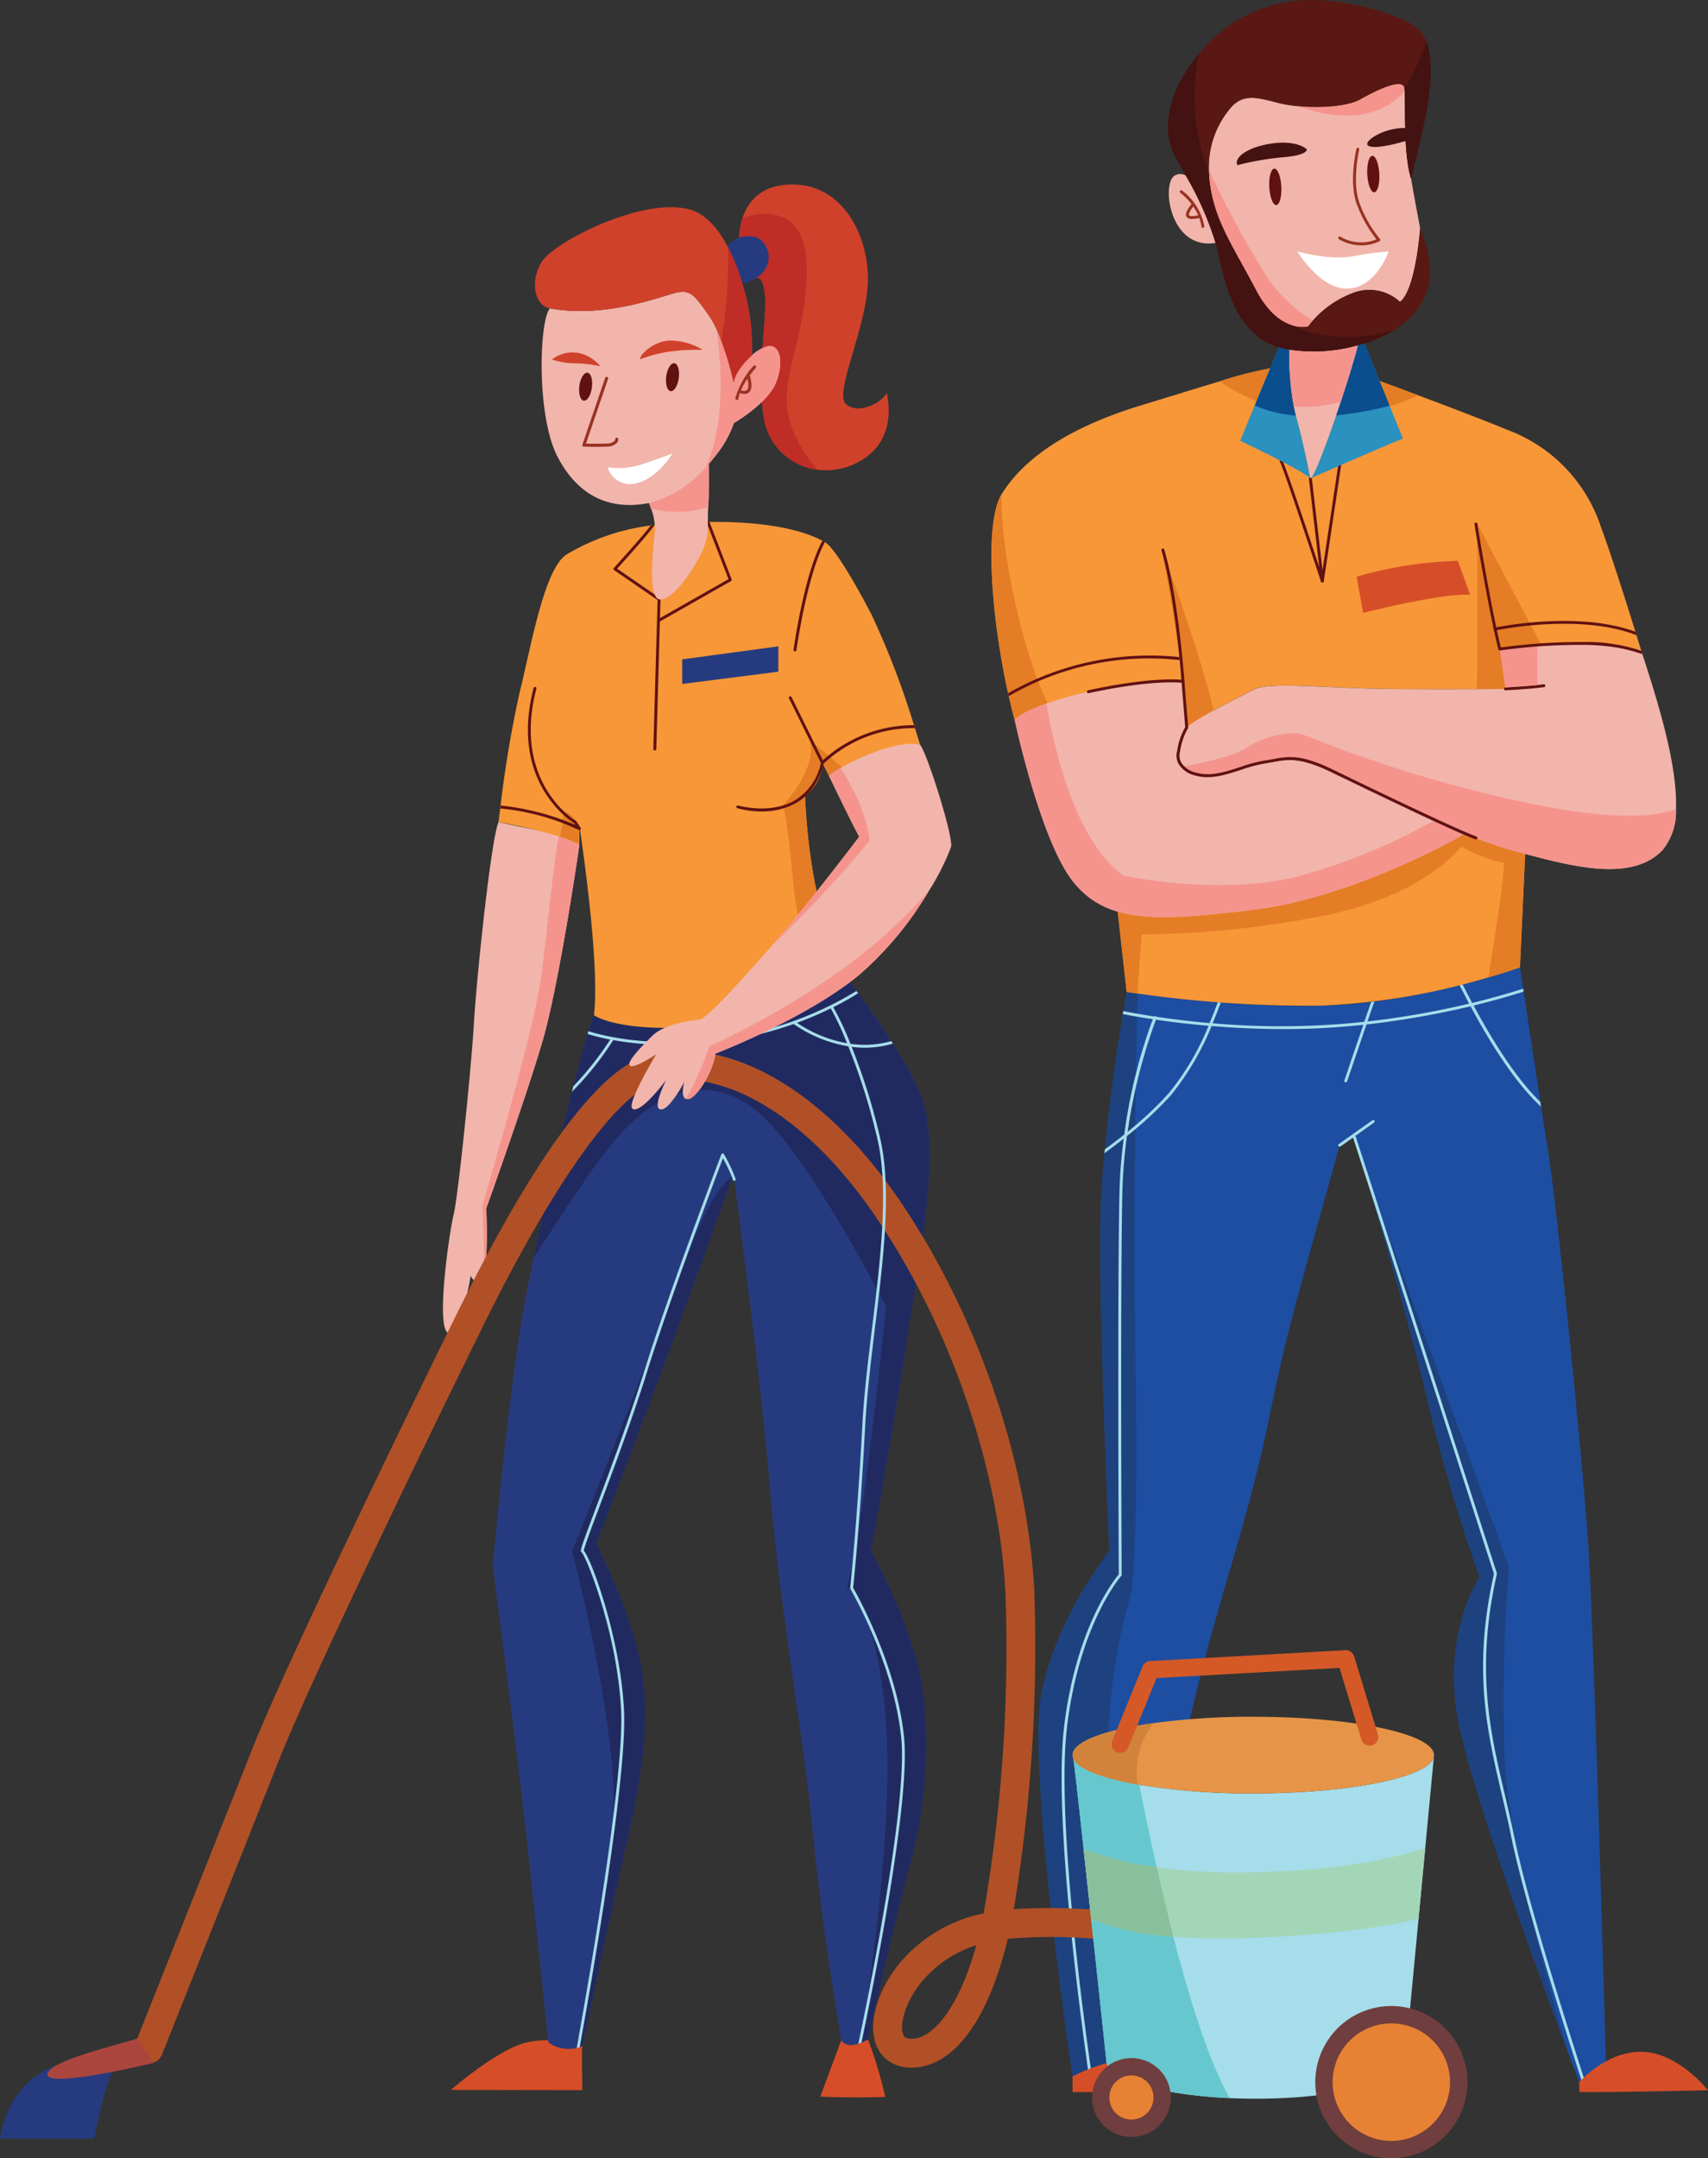 <svg id="Component_7_1" data-name="Component 7 – 1" xmlns="http://www.w3.org/2000/svg" width="197.555" height="249.5" viewBox="0 0 197.555 249.5">
  <rect x="0" y="0" width="197.555" height="249.5" fill="#333333" stroke="none"/>
  <g id="Group_870" data-name="Group 870" transform="translate(139.825 9.714)">
    <path id="Path_2717" data-name="Path 2717" d="M118.505,233.976s-.489,7.091-2.328,8.519a5.225,5.225,0,0,0-5.517-1,11.766,11.766,0,0,0-4.564,3.159c-.354.408-.543.678-.543.678s-3.343.926-6.019-4.17-4.763-7.951-5.352-12.3a12.6,12.6,0,0,1-.112-1.664,10.519,10.519,0,0,1,2.788-7.443c1.426-1.26,2.676-.924,5.271-.257a14.207,14.207,0,0,0,2.176.356l.012.008c2.587.245,5.789.044,7.258-.777,1.938-1.092,4.925-2.549,5.113-1.283a3.6,3.6,0,0,1,.031.373c.048.841.021,2.475.07,4.253a23.346,23.346,0,0,0,.674,5.835C117.783,230.185,118.171,232.185,118.505,233.976Z" transform="translate(-94.07 -217.309)" fill="#f1b5ab"/>
    <path id="Path_2718" data-name="Path 2718" d="M106.1,239.88c-.354.408-.543.678-.543.678s-3.343.926-6.019-4.17-4.763-7.951-5.352-12.3a12.6,12.6,0,0,1-.112-1.664,108.431,108.431,0,0,0,5.973,11.2A17.212,17.212,0,0,0,106.1,239.88Z" transform="translate(-94.07 -212.539)" fill="#f5948d"/>
    <path id="Path_2719" data-name="Path 2719" d="M111.774,218.173c-1.623,1.826-5.383,4.21-12.4,1.687,2.587.245,5.789.044,7.258-.777,1.938-1.092,4.925-2.549,5.113-1.283A3.6,3.6,0,0,1,111.774,218.173Z" transform="translate(-89.126 -217.309)" fill="#f5948d"/>
  </g>
  <g id="Group_871" data-name="Group 871" transform="translate(51.237 95.038)">
    <path id="Path_2720" data-name="Path 2720" d="M59.757,286.721c-1.847,6.355-6.527,19.4-6.527,19.4s.259,5.472-.257,7.447a1.462,1.462,0,0,1-.24.58c-.842,1-1.3-.251-1.3-.251s-1.217,7.362-2.636,6.608.166-11.711.669-13.719,2.008-16.557,2.342-22.161,2.006-21.322,2.842-23.16c0,0,.788.2,4.133.871a22.873,22.873,0,0,1,2.827.736,14.758,14.758,0,0,1,2.392.958C63.67,266.456,61.588,280.366,59.757,286.721Z" transform="translate(-48.223 -261.467)" fill="#f1b5ab"/>
    <path id="Path_2721" data-name="Path 2721" d="M57.546,285.946c-1.847,6.355-6.527,19.4-6.527,19.4s.259,5.472-.257,7.447c.027-2.893-.218-7.685-.158-7.87.079-.249,5.853-19.9,6.7-25.919.788-5.648,1.271-11.82,2.1-16.706a14.758,14.758,0,0,1,2.392.958C61.459,265.68,59.378,279.591,57.546,285.946Z" transform="translate(-46.012 -260.691)" fill="#f5948d"/>
  </g>
  <path id="Path_2722" data-name="Path 2722" d="M149.508,397.178l-2.522,1.517-.294.174-.274.164s-.506-1.316-1.333-3.509c-3.322-8.854-11.812-31.913-12.882-39.489-1.337-9.454,2.678-15.386,2.678-15.386a201.869,201.869,0,0,1-6.023-20.406c-1.426-6.28-4.415-16.782-6.427-23.643l-.035-.118c-.489-1.671-.918-3.1-1.246-4.222v0c-.454-1.528-.728-2.431-.728-2.431l-.128.068-.015.008-.012.008-.462.238-1.1.578c-.012.052-.033.1-.046.158-6.075,21.761-6.081,21.635-8.363,32.539-2.174,10.37-5.517,19.732-7.858,29.266-1.2,4.885-4.029,16.6-6.5,26.86-2.348,9.762-4.375,18.211-4.375,18.211L90,398l-.332.058-1.861.3s-5.271-35.3-3.6-44.167,7.862-16.556,7.862-16.556-1.341-29.013-1-39.468c.064-2.06.218-4.278.435-6.525.008-.147.025-.294.041-.441.582-6.106,1.538-12.287,2.095-15.647.019-.116.041-.234.06-.34.236-1.4.381-2.218.381-2.218s.454.068,1.271.193c1.737.247,5.117.686,9.279,1.018.112,0,.228.019.34.027,3.534.263,7.594.444,11.68.35a56.262,56.262,0,0,0,5.712-.419c.129-.021.249-.037.375-.048a84.64,84.64,0,0,0,9.86-1.892c.114-.033.228-.064.342-.085,3.994-1.028,6.63-1.982,6.63-1.982s.139.947.361,2.467c.019.11.041.22.054.332.468,3.115,1.244,8.278,1.932,12.761.027.182.06.361.089.543.265,1.749.527,3.385.74,4.719,1.086,6.688,4.013,35.787,4.684,45.487S149.508,397.178,149.508,397.178Z" transform="translate(36.252 -158.327)" fill="#1d4ea1"/>
  <path id="Path_2723" data-name="Path 2723" d="M95.939,378.177c-2.348,9.762-4.375,18.211-4.375,18.211L90,396.633l-.332.058-1.861.3s-5.271-35.3-3.6-44.167,7.862-16.556,7.862-16.556-1.341-29.013-1-39.468c.064-2.06.218-4.278.435-6.525.008-.147.025-.294.041-.441.582-6.106,1.538-12.287,2.095-15.647.019-.116.041-.234.06-.34.236-1.4.381-2.218.381-2.218s.454.068,1.271.193c-.288,8.562-.516,27.579-.236,45.215.3,18.395-.495,24.085-.495,24.085S87.748,361.7,95.939,378.177Z" transform="translate(36.252 -156.957)" fill="#1d427f"/>
  <path id="Path_2724" data-name="Path 2724" d="M102.71,280.334l.027.071-.015.008A.362.362,0,0,0,102.71,280.334Z" transform="translate(53.81 -148.84)" fill="#892e28"/>
  <path id="Path_2725" data-name="Path 2725" d="M127.1,384.861c-3.322-8.854-11.812-31.913-12.882-39.489-1.337-9.454,2.678-15.386,2.678-15.386a201.869,201.869,0,0,1-6.023-20.406c-1.426-6.28-4.415-16.782-6.427-23.643l-.035-.118c-.489-1.671-.918-3.1-1.246-4.222L120.3,328.853a189.8,189.8,0,0,0-.562,20.443C119.858,359.044,124.426,375.833,127.1,384.861Z" transform="translate(54.236 -147.664)" fill="#1d427f"/>
  <path id="Path_2726" data-name="Path 2726" d="M100.2,350.173c1.753,6.525,1.418,15.636-.589,23.085S94.6,394.079,94.6,394.079c-.077.037-.141.075-.209.1a5.745,5.745,0,0,1-.551.261l-.033.015c-.122.043-.228.083-.332.114-1.567.495-1.967-.415-1.967-.415s-2.261-13.126-3.266-23.828-3.928-26.758-4.929-39.385c-.9-11.325-3.613-32-4.168-36.139-.062-.483-.095-.736-.095-.736s-.054.139-.147.392v.008c-.771,2.122-4.415,12.183-6.8,18.665-2.676,7.269-8.95,23.662-8.95,23.662A63.617,63.617,0,0,1,67.929,349c1.76,6.608.582,14.386-1.09,21.66s-5.265,24.165-5.265,24.165c-.108.046-.211.091-.315.133a3.135,3.135,0,0,1-.356.112.687.687,0,0,1-.12.031,4.1,4.1,0,0,1-3.136-.694s-.015-.091-.035-.253c-.187-1.778-1.4-13.043-2.394-22.406-1.094-10.2-4.013-32.365-4.013-32.365s1.422-16.057,3.1-26.957c.359-2.384.935-5.408,1.617-8.7.87-4.208,1.911-8.838,2.937-13.11.514-2.166,1.032-4.243,1.513-6.114.046-.216.1-.423.153-.63.634-2.481,1.206-4.589,1.64-6.054.031-.11.066-.216.1-.317a12.256,12.256,0,0,1,.649-1.839s2.8,2.046,12.322,1.306c11.481-.891,16.022-6.32,16.022-6.32s-.054-.162-.147-.435a.45.45,0,0,1,.066-.041s.856,1.042,2.079,2.678l.2.261c1.125,1.509,2.516,3.457,3.834,5.53.066.089.128.2.187.294a43.264,43.264,0,0,1,3.144,5.746c2.761,6.342-.495,21.334-1.671,29.449s-4.015,23.492-4.015,23.492A58.687,58.687,0,0,1,100.2,350.173Z" transform="translate(5.794 -158.304)" fill="#263b7f"/>
  <path id="Path_2727" data-name="Path 2727" d="M97.93,350.173c1.753,6.525,1.418,15.636-.589,23.085s-5.014,20.822-5.014,20.822c-.077.037-.141.075-.209.1a5.745,5.745,0,0,1-.551.261l-.033.015c.931-5.994,3.727-25.285,2.885-36.757-1-13.715-4.516-15.889-4.516-15.889l-.51,1.857c.131-.5.35-1.31.676-2.525,1.839-6.857,4.349-31.776,4.349-31.776s-8.03-15.719-13.829-21.576-12.1-3.544-16.652,1.339c-3.082,3.31-7.5,10.357-10.293,14.6.87-4.208,1.911-8.838,2.937-13.11.514-2.166,1.032-4.243,1.513-6.114.046-.216.1-.423.153-.63.634-2.481,1.206-4.589,1.64-6.054.031-.11.066-.216.1-.317a12.256,12.256,0,0,1,.649-1.839s2.8,2.046,12.322,1.306c11.481-.891,16.022-6.32,16.022-6.32s-.054-.162-.147-.435a.45.45,0,0,1,.066-.041s.856,1.042,2.079,2.678l.2.261c1.125,1.509,2.516,3.457,3.834,5.53.066.089.128.2.187.294a43.264,43.264,0,0,1,3.144,5.746c2.761,6.342-.495,21.334-1.671,29.449s-4.015,23.492-4.015,23.492A58.687,58.687,0,0,1,97.93,350.173Z" transform="translate(8.069 -158.304)" fill="#212a60"/>
  <path id="Path_2728" data-name="Path 2728" d="M67.686,301.417c-2.676,7.269-8.95,23.662-8.95,23.662a63.617,63.617,0,0,1,4.771,12.206c1.76,6.608.582,14.386-1.09,21.66s-5.265,24.165-5.265,24.165c-.108.046-.211.091-.315.133a3.135,3.135,0,0,1-.356.112.687.687,0,0,1-.12.031c1.47-6.732,4.7-21.477,4.388-29.882-.421-11.035-4.8-27.591-4.8-27.591s8.877-22.109,12.735-32.626,5.8-10.536,5.8-10.536C73.713,284.874,70.069,294.935,67.686,301.417Z" transform="translate(10.216 -146.586)" fill="#212a60"/>
  <path id="Path_2729" data-name="Path 2729" d="M89.121,271.582v-.008l-.106-.214a3.868,3.868,0,0,1-.128.978.551.551,0,0,1-.035.1,5.319,5.319,0,0,1-1.306,2.268c-.025.023-.044.05-.072.072a5.625,5.625,0,0,1-.468.419v.058a69.8,69.8,0,0,0,1,9.31,78.308,78.308,0,0,0,2.777,10.525c.093.272.147.435.147.435a12.772,12.772,0,0,1-2.489,2.071,27.942,27.942,0,0,1-13.533,4.249c-1.457.114-2.763.158-3.926.158-6.388,0-8.4-1.465-8.4-1.465.676-5.478-1.212-18.714-1.611-21.427-.035-.228-.06-.383-.068-.45v0a.09.09,0,0,1-.008-.033v2.151a.313.313,0,0,1-.052-.023,15.128,15.128,0,0,0-2.174-.852,63.574,63.574,0,0,0-7.126-1.691s.068-.6.2-1.584c.014-.106.029-.224.039-.336a131.081,131.081,0,0,1,2.2-13.05c1.335-5.352,2.835-14.3,5.432-15.968a25.22,25.22,0,0,1,9.748-3.354c.147-.015.286-.031.433-.042a.049.049,0,0,1,.033-.008c2.207-.222,4.187-.328,5.967-.357.122,0,.242,0,.356,0,8.028-.095,11.779,1.476,13.058,2.174.114.064.214.12.286.17a1.245,1.245,0,0,1,.141.083c.75.5,2.589,3.177,5.252,8.276a96.5,96.5,0,0,1,4.916,12.8c.033.112.075.218.108.332v.008c.373,1.173.589,1.909.589,1.909a19.575,19.575,0,0,0-8.931,2.68c-.947.578-1.467,1.057-1.467,1.2Z" transform="translate(6.116 -183.175)" fill="#f79738"/>
  <path id="Path_2730" data-name="Path 2730" d="M57.412,264.6a15.128,15.128,0,0,0-2.174-.852l.454-2.918a2.4,2.4,0,0,1,1.693,2.125C57.4,263.379,57.412,263.968,57.412,264.6Z" transform="translate(9.554 -167.021)" fill="#e47d25"/>
  <path id="Path_2731" data-name="Path 2731" d="M74.91,282.968c.093.272.147.435.147.435a12.772,12.772,0,0,1-2.489,2.071,51.913,51.913,0,0,1-2.777-12.14c-.723-7.8-1.212-9.174-1.212-9.174s4.2-4.514,3.026-7.65l3.886,3.31c-.947.578-1.467,1.057-1.467,1.2l-.781-1.563v-.008l-.106-.214a3.868,3.868,0,0,1-.128.978.551.551,0,0,1-.035.1,5.319,5.319,0,0,1-1.306,2.268c-.025.023-.044.05-.072.072a5.632,5.632,0,0,1-.468.419v.058a69.8,69.8,0,0,0,1,9.31A78.308,78.308,0,0,0,74.91,282.968Z" transform="translate(21.992 -171.05)" fill="#e47d25"/>
  <path id="Path_2732" data-name="Path 2732" d="M156.339,267.5c-.039-.012-.236-.072-.556-.166-.068-.017-.139-.044-.211-.068-.477-.131-1.152-.305-1.971-.475-.106-.019-.226-.041-.34-.056a24.273,24.273,0,0,0-4.717-.468c-1.339,0-2.69.064-3.919.151-2.69.2-4.776.512-4.776.512l.019.162h.008l.614,4.276.027.162s-.062,0-.166,0c-.415.008-1.552.015-3.151.031-2.684,0-6.651.015-10.643-.035-7.024-.091-13.3-.844-15.054.039-.947.468-2.989,1.494-4.761,2.452a20.259,20.259,0,0,0-2.951,1.816,1.372,1.372,0,0,0-.153.158,6.47,6.47,0,0,0-.8,1.909v.008c-.39,1.548-.276,3.43,2.131,3.486.214,0,.431,0,.657-.014h.027a18.507,18.507,0,0,0,2.193-.224.644.644,0,0,0,.087-.021,36.826,36.826,0,0,0,5.64-1.476l.014-.008c.16-.056.247-.083.247-.083s.079,0,.228,0h.006a18.435,18.435,0,0,1,2.45.253c.166.031.34.056.52.095a15.265,15.265,0,0,1,2.786.815c1.542.638,5.924,2.906,10.6,5.1,2.3,1.084,4.676,2.149,6.817,2.989a38.641,38.641,0,0,0,3.938,1.345c.529.143,1.065.29,1.6.437-.309,6.85-.6,13.118-.6,13.118s-1.378.5-3.658,1.163a78.746,78.746,0,0,1-19.261,3.264,139.1,139.1,0,0,1-21.332-1.4c-.8-.118-1.239-.185-1.239-.185l-1.092-9.781.663-4.877V291.9c.139-1.038.309-2.288.514-3.81,1.165-8.7,5.888-16.894,5.888-16.894s-1.967-.508-8.148.755a67.173,67.173,0,0,0-6.74,1.743c-2.5.786-4.042,1.426-4.042,1.426-.242-.885-.468-1.8-.684-2.753-.025-.106-.044-.218-.072-.332-1.981-8.906-2.769-19.719-.754-23,0-.012.01-.019.023-.035l.008-.012c2.267-3.667,7.031-7.484,16.109-10.235,3.778-1.154,6.7-2.06,9.076-2.769a46.086,46.086,0,0,1,7.814-1.828l7.358.557s3.586,1.3,7.835,2.895c3.54,1.32,7.54,2.844,10.309,3.988a17.96,17.96,0,0,1,10.79,11.205c1.2,3.238,2.978,8.857,3.994,12.136.046.139.087.269.12.392v.008c.253.8.442,1.416.555,1.793C156.292,267.352,156.331,267.487,156.339,267.5Z" transform="translate(33.624 -191.893)" fill="#f79738"/>
  <path id="Path_2733" data-name="Path 2733" d="M117.723,237.6c-11.364,5.109-19.931.516-23.007-1.623a46.086,46.086,0,0,1,7.814-1.828l7.358.557S113.474,236.013,117.723,237.6Z" transform="translate(46.357 -191.893)" fill="#e47d25"/>
  <path id="Path_2734" data-name="Path 2734" d="M87.785,266.53c-2.5.786-4.042,1.426-4.042,1.426-.242-.885-.468-1.8-.684-2.753-.025-.106-.044-.218-.072-.332-1.981-8.906-2.769-19.719-.754-23,0-.012.01-.019.023-.035C81.963,247.826,84.606,260.277,87.785,266.53Z" transform="translate(33.624 -184.731)" fill="#e47d25"/>
  <path id="Path_2735" data-name="Path 2735" d="M135.764,265.671c-.309,6.85-.6,13.118-.6,13.118s-1.378.5-3.658,1.163c.7-4.3,1.747-10.964,1.82-13.236a17.481,17.481,0,0,1-4.964-1.894s-4.357,5.94-16.76,8.15a109.243,109.243,0,0,1-20.2,2l-.487,6.842c-.8-.118-1.239-.185-1.239-.185l-1.092-9.781.663-4.877v-.008c9.7-.875,30.238-2.728,30.727-2.717a22.247,22.247,0,0,0,3.432-3.345c2.3,1.084,4.676,2.149,6.817,2.989a38.641,38.641,0,0,0,3.938,1.345C134.693,265.377,135.229,265.524,135.764,265.671Z" transform="translate(40.644 -166.957)" fill="#e47d25"/>
  <path id="Path_2736" data-name="Path 2736" d="M110.113,262.729c.039-1.82.064-3.93.06-6.239-.035-7.793,0-12.861,0-12.861l7.366,13.953c-2.69.2-4.777.512-4.777.512l.019.162h.008l.614,4.276.027.162s-.062,0-.166,0C112.849,262.706,111.713,262.714,110.113,262.729Z" transform="translate(60.711 -183.058)" fill="#e47d25"/>
  <path id="Path_2737" data-name="Path 2737" d="M91.4,245.518c.458.441,5.176,13.959,6.1,19.065l-6.272,4.129,2.755-3.352s-.118-4.34-.8-9.207S91.4,245.518,91.4,245.518Z" transform="translate(43.107 -181.297)" fill="#e47d25"/>
  <g id="Group_872" data-name="Group 872" transform="translate(122.795 113.814)">
    <path id="Path_2738" data-name="Path 2738" d="M140.622,284.762c-3.01-2.918-5.9-7.76-7.712-11.149,2.375-.58,4.336-1.146,5.779-1.612-.014-.112-.035-.222-.054-.332-1.459.462-3.457,1.057-5.9,1.646-.433-.831-.806-1.559-1.1-2.131-.114.021-.228.052-.342.085.29.574.657,1.295,1.092,2.125a98.73,98.73,0,0,1-11.754,2.062c.435-1.254.756-2.193.8-2.3-.126.012-.245.027-.375.048-.133.383-.419,1.2-.8,2.288-.761.079-1.538.162-2.336.226a91.84,91.84,0,0,1-15.2-.052c.408-.978.725-1.812.937-2.392-.112-.008-.228-.023-.34-.027-.222.591-.541,1.426-.951,2.392-2.353-.207-4.442-.468-6.154-.728a.163.163,0,0,0-.228-.06.117.117,0,0,0-.019.027c-1.538-.234-2.757-.462-3.579-.624-.019.106-.041.224-.06.34.823.17,2.006.381,3.476.6A61.626,61.626,0,0,0,92.5,288.524c-.821.657-1.6,1.242-2.253,1.722-.015.147-.033.294-.041.441.638-.464,1.4-1.041,2.234-1.691a56.712,56.712,0,0,0-.495,6.121c-.242,10.285-.095,42.62-.079,44.258-.5.584-4.966,6.177-6.328,17.636-1.246,10.442,1.948,33.87,2.837,40.094l.332-.058c-.893-6.208-4.079-29.6-2.833-40,1.422-11.957,6.23-17.446,6.28-17.5a.164.164,0,0,0,.044-.112c0-.336-.166-33.814.083-44.314a58.1,58.1,0,0,1,.528-6.423,41.449,41.449,0,0,0,5.119-4.755,32,32,0,0,0,4.676-7.959c2.527.211,5.35.352,8.32.352,2.28,0,4.651-.081,7.047-.288.732-.06,1.463-.131,2.185-.207-.63,1.822-1.453,4.234-2.193,6.431a.164.164,0,0,0,.1.214.132.132,0,0,0,.05.008.167.167,0,0,0,.162-.118c.51-1.486,1.5-4.415,2.241-6.574a100.493,100.493,0,0,0,12.042-2.1c1.872,3.521,4.929,8.666,8.148,11.6C140.682,285.123,140.649,284.944,140.622,284.762ZM97.676,283.72a40.2,40.2,0,0,1-4.79,4.494,63.579,63.579,0,0,1,3.277-12.963c1.708.253,3.774.506,6.089.705A30.656,30.656,0,0,1,97.676,283.72Z" transform="translate(-85.257 -271.184)" fill="#a6ddeb"/>
    <path id="Path_2739" data-name="Path 2739" d="M130.266,390.183l-.294.174c-.052-.174-.12-.363-.187-.578-4.208-13.093-6.877-22.364-7.949-27.562-.327-1.612-.694-3.2-1.057-4.728-1.764-7.549-3.437-14.674-.955-25.736l-14.113-43.667-.035-.118-2.129-6.574-.006-.031a.091.091,0,0,1,.006-.056l-.462.325-1.009.721a.2.2,0,0,1-.095.031.059.059,0,0,1-.046-.015.137.137,0,0,1-.093-.058.175.175,0,0,1,.039-.238l3.89-2.754a.164.164,0,1,1,.191.267l-2.214,1.579a.155.155,0,0,1,.114.1l16.3,50.426a.152.152,0,0,1,0,.083c-2.473,11.02-.817,18.119.949,25.633.356,1.536.728,3.128,1.065,4.74,1.057,5.184,3.727,14.453,7.936,27.531C130.166,389.874,130.218,390.042,130.266,390.183Z" transform="translate(-69.823 -263.629)" fill="#a6ddeb"/>
  </g>
  <path id="Path_2740" data-name="Path 2740" d="M28.167,335.869c-1.977.622-5.6,2.906-6.461,8.427H32.6s1.152-5.833,2.079-7.71Z" transform="translate(-21.706 -97.068)" fill="#263b7f"/>
  <path id="Path_2741" data-name="Path 2741" d="M134.519,270.625c-1.177.8-13.34,7.433-24.232,8.788-11.45,1.424-17.137,1.586-20.99-3.1s-6.85-18.818-6.85-18.818.6-.808,3.633-1.882a41.48,41.48,0,0,1,4.889-1.37c7.36-1.675,10.96-1.1,10.96-1.1.072,1.273.247,3.325.415,5.225-.582.8-2.423,5.319,1.335,5.4s8.865-1.826,8.865-1.826a17.916,17.916,0,0,1,5.967,1.163l.025.012c1.762.728,7.161,3.544,12.5,5.973C132.21,269.636,133.389,270.155,134.519,270.625Z" transform="translate(34.919 -174.273)" fill="#f1b5ab"/>
  <path id="Path_2742" data-name="Path 2742" d="M149.8,269.969a7.085,7.085,0,0,1-1.559,4.707c-3.451,3.611-9.986,2.013-15.881.437-.535-.147-1.07-.294-1.6-.437a43.819,43.819,0,0,1-5.37-1.924c-6.26-2.612-13.833-6.608-15.984-7.5l0-.008-.023,0a17.917,17.917,0,0,0-5.967-1.163s-5.1,1.9-8.865,1.826a2.252,2.252,0,0,1-1.932-.844c-.943-1.374.166-3.971.6-4.558.585-.792,6.106-3.552,7.864-4.427s8.03-.129,15.054-.039,13.96,0,13.96,0l-.035-.238v-.015l-.634-4.348s1.872-.278,4.348-.475c1.337-.108,2.848-.187,4.348-.187A26.685,26.685,0,0,1,145.91,252v.008C147.661,257.4,150,264.817,149.8,269.969Z" transform="translate(44.052 -176.399)" fill="#f1b5ab"/>
  <path id="Path_2743" data-name="Path 2743" d="M59.983,334.6l-.027-.253a10.86,10.86,0,0,0-2.483.253c-3.345.754-8.778,5.49-8.778,5.49l15.218.027s-.116-4.558,0-5.1A3.967,3.967,0,0,1,59.983,334.6Z" transform="translate(3.454 -98.49)" fill="#d64e27"/>
  <path id="Path_2744" data-name="Path 2744" d="M73.235,334.382l-2.427,6.525s3.76.17,7.52.033a50.141,50.141,0,0,0-2-6.637s-.075.044-.216.108C73.789,335.634,73.235,334.382,73.235,334.382Z" transform="translate(24.069 -98.528)" fill="#d64e27"/>
  <path id="Path_2745" data-name="Path 2745" d="M92.4,222.84c-1.644.817-.694,8.691,4.684,7.816a37.229,37.229,0,0,0-3.453-7.795A1.3,1.3,0,0,0,92.4,222.84Z" transform="translate(43.521 -202.574)" fill="#f1b5ab"/>
  <path id="Path_2746" data-name="Path 2746" d="M95.808,223.421c-.419-.839,1.086-2.095,4.011-2.51s4.015.669,4.015.669.232.669-2.686.922A32.653,32.653,0,0,0,95.808,223.421Z" transform="translate(47.311 -204.326)" fill="#441211"/>
  <path id="Path_2747" data-name="Path 2747" d="M103.663,221.984c-.725-.464,2.091-2.344,4.85-2.008v1.31S104.582,222.569,103.663,221.984Z" transform="translate(54.59 -205.145)" fill="#441211"/>
  <path id="Path_2748" data-name="Path 2748" d="M85.908,337.529s4.264-2.276,8.193-2.106a6.484,6.484,0,0,1,5.433,3.872l-13.626.056Z" transform="translate(38.146 -97.493)" fill="#d64e27"/>
  <path id="Path_2749" data-name="Path 2749" d="M116.244,338.547s3.094-3.6,7.275-3.509,7.609,4.446,7.609,4.446-13.713.313-14.884.187Z" transform="translate(66.427 -97.844)" fill="#d64e27"/>
  <path id="Path_2750" data-name="Path 2750" d="M120.788,238.663c1.407,3.538,2.189,7.594-1.826,10.942a10.148,10.148,0,0,1-1.2.852,16.024,16.024,0,0,1-4.189,1.77,18.836,18.836,0,0,1-7.914.495c-.182-.035-.365-.06-.533-.1-.218-.048-.413-.106-.616-.166a7.5,7.5,0,0,1-.937-.342c-3.679-1.673-5.1-5.6-6.108-10.409-.093-.454-.207-.895-.334-1.337a36.489,36.489,0,0,0-3.449-7.793c-.543-.978-1.032-1.834-1.393-2.535-1.287-2.475-.924-7.012,2.9-11.518H95.2l.015-.023a16.313,16.313,0,0,1,12.04-6.185c3.768-.249,10.036,1.09,12.958,3.007A3.434,3.434,0,0,1,121.483,217c1.132,2.852.135,7.77-.288,9.781-.261,1.254-.626,2.792-.922,4.019s-.529,2.153-.529,2.153c-.949-2.881-.6-9.2-.775-10.461s-3.175.191-5.113,1.283-6.85,1.082-9.445.413-3.845-1-5.271.257a10.641,10.641,0,0,0-2.777,7.953v.006a11.286,11.286,0,0,0,.1,1.148c.589,4.348,2.676,7.194,5.352,12.3,1.43,2.715,3.045,3.725,4.241,4.073l.012.008a3.523,3.523,0,0,0,1.766.089,11.524,11.524,0,0,1,5.107-3.837,5.225,5.225,0,0,1,5.517,1C120.3,245.755,120.788,238.663,120.788,238.663Z" transform="translate(43.472 -212.282)" fill="#591813"/>
  <path id="Path_2751" data-name="Path 2751" d="M62.542,252.457V255.3l11.122-1.419v-2.928Z" transform="translate(16.364 -176.232)" fill="#263b7f"/>
  <path id="Path_2752" data-name="Path 2752" d="M102.915,247.674l.752,4.181s9.2-2.344,12.376-2.091l-1.42-3.928A46.235,46.235,0,0,0,102.915,247.674Z" transform="translate(54.001 -181.001)" fill="#d64e27"/>
  <g id="Group_873" data-name="Group 873" transform="translate(15.52 121.492)">
    <path id="Path_2753" data-name="Path 2753" d="M119.657,392.693a5.116,5.116,0,0,1-1.127-.116,4.046,4.046,0,0,1-3.144-3.072c-.8-3.1,1.2-7.7,4.653-10.695a17.076,17.076,0,0,1,7.951-3.948,179.459,179.459,0,0,0,2.514-37.339c-.848-14.523-6.461-30.682-15.014-43.222-9.327-13.678-19.744-17.485-25.937-15.2-4.348,1.612-11.52,11.814-19.179,27.289-4.015,8.1-19.838,40.486-23.944,50.88-4.05,10.251-13.371,33.66-13.466,33.89a1.672,1.672,0,1,1-3.107-1.237c.095-.232,9.412-23.637,13.462-33.882,4.149-10.5,20.028-43,24.056-51.137,5.853-11.816,14.245-26.433,21.019-28.939,4.035-1.49,9.047-.918,14.107,1.623,5.611,2.819,11.062,7.943,15.752,14.82,8.881,13.019,14.708,29.815,15.591,44.917a186.375,186.375,0,0,1-2.363,37.041,70.144,70.144,0,0,1,9.661.1,1.673,1.673,0,1,1-.209,3.339,61.1,61.1,0,0,0-10.154-.012c-.166.713-.336,1.378-.51,1.982C127.028,391.074,122.169,392.693,119.657,392.693Zm7.489-14.163a13.544,13.544,0,0,0-4.914,2.8c-2.933,2.549-3.979,5.9-3.608,7.337.114.45.309.574.6.638,2.268.479,5.563-2.554,7.829-10.45C127.086,378.75,127.117,378.639,127.146,378.529Z" transform="translate(-29.738 -275.158)" fill="#b15026"/>
  </g>
  <path id="Path_2754" data-name="Path 2754" d="M34.94,334.24c-1.393.547-10.477,2.562-10.394,4.181s12.266-1.358,12.266-1.358Z" transform="translate(-19.059 -98.587)" fill="#ab463e"/>
  <path id="Path_2755" data-name="Path 2755" d="M127.67,317.369l-1,10.56-.775,8.2-1.554,16.368c0,2.45-7.741,4.435-17.284,4.435-1.026,0-2.029-.019-3-.068-8.11-.363-14.277-2.178-14.277-4.367,0,0-.848-7.99-1.747-16.329-.035-.34-.071-.676-.106-1.016-.261-2.423-.52-4.85-.769-7.091-.628-5.8-1.144-10.37-1.2-10.482.483,1.237,3.351,2.328,7.638,3.063a79.7,79.7,0,0,0,13.186,1C118.063,321.633,127.266,319.74,127.67,317.369Z" transform="translate(38.182 -114.314)" fill="#a6ddeb"/>
  <path id="Path_2756" data-name="Path 2756" d="M104.05,356.761c-8.11-.363-14.277-2.178-14.277-4.367,0,0-.848-7.99-1.747-16.329-.035-.34-.071-.676-.106-1.016-.261-2.423-.52-4.85-.769-7.091-.628-5.8-1.144-10.37-1.2-10.482.483,1.237,3.351,2.328,7.638,3.063C95.894,332.106,99.782,349.291,104.05,356.761Z" transform="translate(38.182 -114.216)" fill="#66c8ce"/>
  <path id="Path_2757" data-name="Path 2757" d="M127.719,319.423c0,2.45-9.366,4.427-20.913,4.427a80.285,80.285,0,0,1-13.373-1.022c-4.179-.744-6.975-1.824-7.451-3.037a1.036,1.036,0,0,1-.073-.367c0-1.548,3.718-2.906,9.364-3.695a84.217,84.217,0,0,1,11.534-.736C118.353,314.992,127.719,316.974,127.719,319.423Z" transform="translate(38.147 -116.53)" fill="#e69548"/>
  <path id="Path_2758" data-name="Path 2758" d="M126.086,322.834l-.775,8.2c-2.945.74-8.871,1.82-19.537,2.234a72.635,72.635,0,0,1-8.815-.147,31.493,31.493,0,0,1-9.514-2.048c-.035-.34-.071-.676-.106-1.016-.261-2.423-.52-4.85-.769-7.091a35.789,35.789,0,0,0,8.469,2.114,70.2,70.2,0,0,0,11.193.582C116.56,325.45,122.829,323.943,126.086,322.834Z" transform="translate(38.763 -109.22)" fill="#a3d6b7"/>
  <path id="Path_2759" data-name="Path 2759" d="M100.439,341.095a8.8,8.8,0,1,1,8.8,8.8A8.8,8.8,0,0,1,100.439,341.095Z" transform="translate(51.692 -100.392)" fill="#703e3e"/>
  <path id="Path_2760" data-name="Path 2760" d="M108.268,346.922a6.791,6.791,0,1,1,6.788-6.794A6.8,6.8,0,0,1,108.268,346.922Z" transform="translate(52.661 -99.425)" fill="#e78234"/>
  <path id="Path_2761" data-name="Path 2761" d="M87.076,339.972a4.556,4.556,0,1,1,4.558,4.558A4.558,4.558,0,0,1,87.076,339.972Z" transform="translate(39.235 -97.494)" fill="#703e3e"/>
  <path id="Path_2762" data-name="Path 2762" d="M90.666,341.554A2.552,2.552,0,1,1,93.214,339,2.556,2.556,0,0,1,90.666,341.554Z" transform="translate(40.203 -96.525)" fill="#e78234"/>
  <g id="Group_874" data-name="Group 874" transform="translate(91.782 62.507)">
    <path id="Path_2763" data-name="Path 2763" d="M72.833,244.8c-2.073,3.837-3.277,12.382-3.291,12.48a.17.17,0,0,1-.166.147h-.021a.173.173,0,0,1-.147-.189c.062-.408,1.233-8.728,3.339-12.608C72.661,244.695,72.761,244.751,72.833,244.8Z" transform="translate(-69.206 -244.631)" fill="#601112"/>
  </g>
  <g id="Group_875" data-name="Group 875" transform="translate(70.963 60.702)">
    <path id="Path_2764" data-name="Path 2764" d="M63.866,252.288l-.06,2.166-.012.388-.415,14.749a.167.167,0,0,1-.168.158H63.2a.157.157,0,0,1-.162-.166l.491-17.22L58.5,248.906a.15.15,0,0,1-.068-.122.155.155,0,0,1,.041-.131c1.4-1.54,3.492-3.9,4.27-4.914.147-.015.286-.031.433-.042-.669.966-2.856,3.424-4.328,5.039l4.945,3.4A.186.186,0,0,1,63.866,252.288Z" transform="translate(-58.432 -243.697)" fill="#601112"/>
  </g>
  <g id="Group_876" data-name="Group 876" transform="translate(76.064 60.157)">
    <path id="Path_2765" data-name="Path 2765" d="M61.239,255.13a.163.163,0,0,1-.145-.083.166.166,0,0,1,.062-.226l8.113-4.614-2.537-6.564a.17.17,0,0,1,.095-.218.168.168,0,0,1,.216.1l2.589,6.7a.175.175,0,0,1-.077.207l-8.233,4.684A.161.161,0,0,1,61.239,255.13Z" transform="translate(-61.072 -243.415)" fill="#601112"/>
  </g>
  <path id="Path_2766" data-name="Path 2766" d="M94.361,357.98c-.8-8.37-5.493-16.7-5.9-17.413.075-.7.839-8.094,1.385-18.6.2-3.71.688-7.733,1.161-11.626.951-7.783,1.934-15.821.591-21.7a72.2,72.2,0,0,0-3.312-10.612,11.6,11.6,0,0,0,1.509.1,11.336,11.336,0,0,0,3.262-.468c-.06-.1-.122-.2-.187-.294a11.324,11.324,0,0,1-4.722.313,32.162,32.162,0,0,0-1.986-4.228c1.128-.566,2.093-1.125,2.875-1.615l-.2-.261A39.7,39.7,0,0,1,73.682,277c-7.955,1.148-13.408-.027-15.842-.777-.033.1-.068.207-.1.317a25.652,25.652,0,0,0,2.628.649,37.029,37.029,0,0,1-4.268,5.4c-.054.207-.106.414-.153.63a35.466,35.466,0,0,0,4.769-5.967,36.1,36.1,0,0,0,6.488.555,45.675,45.675,0,0,0,6.531-.483,41.149,41.149,0,0,0,7.845-1.932A15.5,15.5,0,0,0,87.9,277.97a73.364,73.364,0,0,1,3.379,10.747c1.329,5.82.346,13.835-.6,21.583-.481,3.9-.97,7.93-1.163,11.655-.582,10.981-1.391,18.559-1.4,18.631a.179.179,0,0,0,.021.106c.052.083,5.072,8.68,5.9,17.323.736,7.721-3.93,30.311-4.977,35.267.112-.031.234-.079.365-.129C90.553,387.806,95.089,365.645,94.361,357.98Zm-12.39-82.727a40.11,40.11,0,0,0,3.9-1.669,32.7,32.7,0,0,1,1.882,4.027A14.96,14.96,0,0,1,81.971,275.253Z" transform="translate(10.216 -157.012)" fill="#a6ddeb"/>
  <g id="Group_877" data-name="Group 877" transform="translate(66.697 133.338)">
    <path id="Path_2767" data-name="Path 2767" d="M74.615,284.263a.172.172,0,0,1-.147.189.175.175,0,0,1-.189-.141,1.156,1.156,0,0,0-.052-.2v-.008a18.558,18.558,0,0,0-1.084-2.253c-.891,2.352-6.16,16.322-8.817,24.818-1.668,5.343-3.953,11.435-5.466,15.458-.956,2.547-1.78,4.747-1.811,5.088.933,1.086,4.247,10.193,4.655,18.449.381,7.772-3.741,31.32-5.124,38.941a3.135,3.135,0,0,1-.356.112c1.345-7.42,5.524-31.241,5.144-39.037-.441-8.933-4-17.672-4.539-18.25a.165.165,0,0,1-.081-.068c-.124-.166-.008-.545,1.8-5.348,1.511-4.023,3.793-10.106,5.462-15.446C66.9,297.31,72.9,281.554,72.961,281.4a.165.165,0,0,1,.139-.106.158.158,0,0,1,.162.083A17.256,17.256,0,0,1,74.615,284.263Z" transform="translate(-56.224 -281.288)" fill="#a6ddeb"/>
  </g>
  <g id="Group_878" data-name="Group 878" transform="translate(148.005 53.133)">
    <path id="Path_2768" data-name="Path 2768" d="M103.245,253.988a.162.162,0,0,1-.158-.114c-1.754-5.314-4.45-13.34-4.734-13.812a.158.158,0,0,1-.029-.193.168.168,0,0,1,.226-.072c.079.041.284.151,4.634,13.307l1.9-12.67a.16.16,0,0,1,.189-.139.169.169,0,0,1,.139.193l-2,13.356a.166.166,0,0,1-.151.143Z" transform="translate(-98.303 -239.78)" fill="#601112"/>
  </g>
  <g id="Group_879" data-name="Group 879" transform="translate(151.394 55.133)">
    <path id="Path_2769" data-name="Path 2769" d="M101.61,253.023a.167.167,0,0,1-.166-.147L100.058,241a.171.171,0,0,1,.149-.187.173.173,0,0,1,.187.147l1.382,11.872a.171.171,0,0,1-.147.189Z" transform="translate(-100.058 -240.815)" fill="#601112"/>
  </g>
  <g id="Group_880" data-name="Group 880" transform="translate(173.975 79.104)">
    <path id="Path_2770" data-name="Path 2770" d="M111.91,253.919a.168.168,0,0,1-.008-.336c.025,0,2.852-.143,4.417-.361a.159.159,0,0,1,.185.139.162.162,0,0,1-.143.189c-1.573.222-4.415.365-4.446.369Z" transform="translate(-111.744 -253.22)" fill="#601112"/>
  </g>
  <path id="Path_2771" data-name="Path 2771" d="M92.59,223.692a.169.169,0,0,0-.232.041.162.162,0,0,0,.039.23,7.333,7.333,0,0,1,1.306,1.329c-.019.012-.043.012-.06.027-.2.242-.839,1.053-.495,1.463a.8.8,0,0,0,.634.2,3.463,3.463,0,0,0,.8-.11,4.918,4.918,0,0,1,.253.993.16.16,0,0,0,.162.143h.023a.171.171,0,0,0,.143-.191A6.753,6.753,0,0,0,92.59,223.692Zm.813,2.875c-.1-.128.168-.642.487-1.018a6.394,6.394,0,0,1,.57,1.011C94.041,226.662,93.521,226.706,93.4,226.567Z" transform="translate(44.13 -201.671)" fill="#983222"/>
  <g id="Group_881" data-name="Group 881" transform="translate(154.785 17.086)">
    <path id="Path_2772" data-name="Path 2772" d="M104.48,232.4a5.191,5.191,0,0,1-2.583-.705.169.169,0,0,1-.062-.23.166.166,0,0,1,.226-.066,4.7,4.7,0,0,0,4.179.313,14.8,14.8,0,0,1-2.321-4.181c-.873-2.524-.041-6.127,0-6.28a.164.164,0,0,1,.2-.124.17.17,0,0,1,.126.2c-.01.035-.848,3.662-.006,6.1a14.271,14.271,0,0,0,2.4,4.237.179.179,0,0,1,.041.135.161.161,0,0,1-.083.118A4.626,4.626,0,0,1,104.48,232.4Z" transform="translate(-101.812 -221.124)" fill="#983222"/>
  </g>
  <path id="Path_2773" data-name="Path 2773" d="M99.367,227.328c.166,0,3.623,1.061,6.407.555a33.78,33.78,0,0,1,4.15-.555s-1.418,4.121-4.651,4.292S99.367,227.328,99.367,227.328Z" transform="translate(50.693 -198.255)" fill="#fff"/>
  <path id="Path_2774" data-name="Path 2774" d="M99.082,224.439c.062,1.169-.2,2.127-.582,2.147s-.748-.906-.812-2.069.2-2.127.585-2.147S99.02,223.275,99.082,224.439Z" transform="translate(49.121 -202.878)" fill="#601112"/>
  <path id="Path_2775" data-name="Path 2775" d="M104.948,223.676c.062,1.161-.2,2.124-.584,2.147s-.748-.906-.808-2.071.2-2.125.582-2.149S104.886,222.513,104.948,223.676Z" transform="translate(54.59 -203.592)" fill="#601112"/>
  <g id="Group_882" data-name="Group 882" transform="translate(125.725 78.548)">
    <path id="Path_2776" data-name="Path 2776" d="M86.939,254.524a.168.168,0,0,1-.162-.137.163.163,0,0,1,.128-.2c7.717-1.66,10.875-1.208,11-1.188a.166.166,0,0,1,.141.187.168.168,0,0,1-.193.141c-.029,0-3.238-.462-10.882,1.188A.1.1,0,0,1,86.939,254.524Z" transform="translate(-86.773 -252.933)" fill="#601112"/>
  </g>
  <g id="Group_883" data-name="Group 883" transform="translate(116.611 75.764)">
    <path id="Path_2777" data-name="Path 2777" d="M101.912,251.877a.3.3,0,0,1-.029.062.153.153,0,0,1-.166.079A32.411,32.411,0,0,0,82.128,256.2c-.025-.106-.044-.218-.072-.332a32.865,32.865,0,0,1,19.715-4.185.189.189,0,0,1,.141.2Z" transform="translate(-82.056 -251.492)" fill="#601112"/>
  </g>
  <g id="Group_884" data-name="Group 884" transform="translate(172.764 71.782)">
    <path id="Path_2778" data-name="Path 2778" d="M127.645,251.081c-6.154-2.408-14.863-.837-16.154-.582-.1.023-.162.035-.168.035a.175.175,0,0,1-.2-.11l0-.019a.094.094,0,0,1-.008-.044.19.19,0,0,1,.133-.155c.006,0,.066-.012.168-.033,1.291-.253,9.872-1.8,16.107.516C127.572,250.828,127.613,250.958,127.645,251.081Z" transform="translate(-111.117 -249.431)" fill="#601112"/>
  </g>
  <g id="Group_885" data-name="Group 885" transform="translate(57.861 79.401)">
    <path id="Path_2779" data-name="Path 2779" d="M60.937,269.875a.1.1,0,0,1-.054.039.165.165,0,0,1-.155,0,27.669,27.669,0,0,0-9.078-2.483c.014-.106.029-.224.039-.336a29.567,29.567,0,0,1,8.637,2.241l-.126-.2c-.562-.346-7.48-4.91-4.691-15.634a.17.17,0,0,1,.2-.118.161.161,0,0,1,.12.207c-2.829,10.869,4.5,15.24,4.57,15.278a.145.145,0,0,1,.06.052l.348.539.008,0v0l.131.211A.163.163,0,0,1,60.937,269.875Z" transform="translate(-51.651 -253.374)" fill="#601112"/>
  </g>
  <path id="Path_2780" data-name="Path 2780" d="M86.434,257.621a15.23,15.23,0,0,0-10.548,4.094,1.2,1.2,0,0,1-.041.131v.008c-.068.265-.149.518-.234.755a.551.551,0,0,1-.035.1,7.345,7.345,0,0,1-1.306,2.268c-.025.023-.044.05-.072.072a4.73,4.73,0,0,1-.468.477,6.745,6.745,0,0,1-1.045.754,8.023,8.023,0,0,1-3.986.974,10.314,10.314,0,0,1-2.8-.373.162.162,0,0,1-.108-.209.165.165,0,0,1,.211-.1c.031.006,3.675,1.049,6.514-.582a6.632,6.632,0,0,0,3.045-4.34l-3.7-7.478a.168.168,0,0,1,.3-.147l3.619,7.321a15.585,15.585,0,0,1,10.542-4.06C86.359,257.4,86.4,257.507,86.434,257.621Z" transform="translate(19.391 -173.448)" fill="#601112"/>
  <path id="Path_2781" data-name="Path 2781" d="M104.061,248.2a2.389,2.389,0,0,0-.385-.305c-1.7-1.169-7.731-4.042-7.731-4.042s.775-1.886,1.677-4.079c1.266-3.049,2.784-6.7,2.838-6.7h.019c.2.06.4.118.616.166.168.042.352.068.533.1a30.543,30.543,0,0,0,.771,7.611c.008.035.017.066.025.1C103.385,244.522,104.061,248.2,104.061,248.2Z" transform="translate(47.504 -192.9)" fill="#2b91be"/>
  <path id="Path_2782" data-name="Path 2782" d="M110.833,243.819c-2.709,1.074-10.121,4.344-10.67,4.589.406-.261,1.693-3.613,2.943-7.273,1.009-2.949,2-6.1,2.487-7.99l.029-.075.769-.23,2.9,7.178Z" transform="translate(51.435 -193.116)" fill="#2b91be"/>
  <path id="Path_2783" data-name="Path 2783" d="M117.766,247.448a16.024,16.024,0,0,1-4.189,1.77,18.836,18.836,0,0,1-7.914.495c-.182-.035-.365-.06-.533-.1-.218-.048-.413-.106-.616-.166a7.5,7.5,0,0,1-.937-.342c-3.679-1.673-5.1-5.6-6.108-10.409-.093-.454-.207-.895-.334-1.337a36.489,36.489,0,0,0-3.449-7.793c-.543-.978-1.032-1.834-1.393-2.535-1.287-2.475-.924-7.012,2.9-11.518a24.8,24.8,0,0,0,1.171,13.874v.006a11.286,11.286,0,0,0,.1,1.148c.589,4.348,2.676,7.194,5.352,12.3,1.43,2.715,3.045,3.725,4.241,4.073l.012.008C108.236,248.063,112.694,248.9,117.766,247.448Z" transform="translate(43.472 -209.272)" fill="#441211"/>
  <path id="Path_2784" data-name="Path 2784" d="M108,224.5c-.261,1.254-.626,2.792-.922,4.019s-.529,2.153-.529,2.153c-.949-2.881-.6-9.2-.775-10.461a20.668,20.668,0,0,0,2.514-5.491C109.421,217.573,108.424,222.491,108,224.5Z" transform="translate(56.667 -210.007)" fill="#441211"/>
  <path id="Path_2785" data-name="Path 2785" d="M101.592,240.952a15.239,15.239,0,0,1-4.778-1.177c1.266-3.049,2.784-6.7,2.838-6.7h.019c.2.06.4.118.616.166.168.042.352.068.533.1A30.543,30.543,0,0,0,101.592,240.952Z" transform="translate(48.313 -192.9)" fill="#0a4e8d"/>
  <path id="Path_2786" data-name="Path 2786" d="M107.873,240.018a38.728,38.728,0,0,1-6.187,1.117c1.009-2.949,2-6.1,2.487-7.99l.029-.075.769-.23Z" transform="translate(52.855 -193.116)" fill="#0a4e8d"/>
  <path id="Path_2787" data-name="Path 2787" d="M93.433,322.472c-4.179-.744-6.975-1.824-7.451-3.037a1.036,1.036,0,0,1-.073-.367c0-1.548,3.718-2.906,9.364-3.695A9.323,9.323,0,0,0,93.433,322.472Z" transform="translate(38.147 -116.175)" fill="#d2833b"/>
  <g id="Group_886" data-name="Group 886" transform="translate(128.568 190.767)">
    <path id="Path_2788" data-name="Path 2788" d="M89.247,322.882a1,1,0,0,1-.927-1.38l3.513-8.614a.989.989,0,0,1,.871-.622l22.578-1.256a1.027,1.027,0,0,1,1.016.705l2.757,9.035a1,1,0,0,1-1.919.587l-2.529-8.28-21.158,1.179-3.273,8.023A1,1,0,0,1,89.247,322.882Z" transform="translate(-88.244 -311.01)" fill="#d45927"/>
  </g>
  <g id="Group_887" data-name="Group 887" transform="translate(72.788 85.98)">
    <path id="Path_2789" data-name="Path 2789" d="M96.6,268.684a26.978,26.978,0,0,1-2.63,5.188,39.14,39.14,0,0,1-7.994,9.617C79.8,288.582,69.341,292.6,69.341,292.6c-.332,2.342-2.34,5.354-3.258,5.271a.9.9,0,0,1-.147-.031c-.709-.271-.187-1.973-.187-1.973s-1.76,3.343-2.763,3.184c-.956-.155.516-3.136.655-3.422-1.177,1.6-3.244,3.913-3.913,3.323s2.757-6.272,2.757-6.272-2.508,1.673-3.01,1.337,1-1.917,2.506-3.424,4.771-1.838,5.522-1.928,4.011-3.592,8.282-8.442c.066-.072.126-.147.193-.218l.008-.008c4.239-4.865,9.994-12.484,9.994-12.484-.415-.589-3.505-7.024-3.505-7.024a8.552,8.552,0,0,1,1.343-.916,25.647,25.647,0,0,1,3.754-1.754c3.845-1.507,5.432-.926,5.432-.926C93.845,257.888,96.856,267.509,96.6,268.684Z" transform="translate(-59.376 -256.779)" fill="#f1b5ab"/>
    <path id="Path_2790" data-name="Path 2790" d="M79.142,266.665a139.163,139.163,0,0,1-11.17,11.982c4.239-4.865,9.994-12.484,9.994-12.484-.415-.589-3.505-7.024-3.505-7.024a8.552,8.552,0,0,1,1.343-.916C78.354,262.223,79.055,265.295,79.142,266.665Z" transform="translate(-51.362 -255.433)" fill="#f5948d"/>
    <path id="Path_2791" data-name="Path 2791" d="M90.808,265.625a39.14,39.14,0,0,1-7.994,9.617c-6.181,5.093-16.639,9.107-16.639,9.107-.332,2.342-2.34,5.354-3.258,5.271a.9.9,0,0,1-.147-.031,34.922,34.922,0,0,0,2.7-6.075,94.061,94.061,0,0,0,14-7.943A62.054,62.054,0,0,0,90.808,265.625Z" transform="translate(-56.211 -248.532)" fill="#f5948d"/>
  </g>
  <path id="Path_2792" data-name="Path 2792" d="M134.519,269.389c-1.177.8-13.34,7.433-24.232,8.788-11.45,1.424-17.137,1.586-20.99-3.1s-6.85-18.818-6.85-18.818.6-.808,3.633-1.882c.756,3.551,2.663,15.122,8.9,19.865,0,0,11.213,2.51,20.617,0a69.218,69.218,0,0,0,15.433-6.382C132.21,268.4,133.389,268.919,134.519,269.389Z" transform="translate(34.919 -173.036)" fill="#f5948d"/>
  <path id="Path_2793" data-name="Path 2793" d="M92.05,261.111h.008v.008Z" transform="translate(43.872 -166.76)" fill="#f5948d"/>
  <path id="Path_2794" data-name="Path 2794" d="M149.618,264.983a7.085,7.085,0,0,1-1.559,4.707c-3.451,3.611-9.986,2.013-15.881.437-.535-.147-1.07-.294-1.6-.437a43.819,43.819,0,0,1-5.37-1.924c-6.26-2.612-13.833-6.608-15.984-7.5l0-.008-.023,0a17.917,17.917,0,0,0-5.967-1.163s-5.1,1.9-8.865,1.826a2.252,2.252,0,0,1-1.932-.844c1.905-.352,5.687-1.132,7.458-2.17a10.7,10.7,0,0,1,5.936-1.751c1.169.158,8.529,3.845,23.326,7.354C140,266.077,146.086,266.168,149.618,264.983Z" transform="translate(44.231 -171.413)" fill="#f5948d"/>
  <path id="Path_2795" data-name="Path 2795" d="M115.859,255.5l-3.714.278-.027-.068v-.015l-.634-4.348s1.872-.278,4.348-.475C115.764,253.277,115.859,255.5,115.859,255.5Z" transform="translate(61.989 -176.309)" fill="#f5948d"/>
  <g id="Group_888" data-name="Group 888" transform="translate(134.338 63.411)">
    <path id="Path_2796" data-name="Path 2796" d="M127.6,278.73a.155.155,0,0,1-.058-.012c-2.3-.848-10.258-4.657-16.53-7.7-3.72-1.809-5.072-1.563-6.948-1.219-.309.052-.634.116-.984.17a16.642,16.642,0,0,0-2.612.705c-1.77.578-3.6,1.177-5.36.657a2.985,2.985,0,0,1-1.915-1.37,2.021,2.021,0,0,1-.137-1.492,7.648,7.648,0,0,1,.926-2.721c-.046-.535-.367-4.415-.388-4.78-.008-.1-.672-9.839-2.359-15.655a.168.168,0,0,1,.321-.1c1.7,5.86,2.365,15.636,2.371,15.73.025.381.392,4.784.4,4.827a.176.176,0,0,1-.027.1,7.536,7.536,0,0,0-.914,2.665,1.78,1.78,0,0,0,.11,1.273,2.661,2.661,0,0,0,1.712,1.192c1.66.495,3.443-.087,5.163-.649a16.979,16.979,0,0,1,2.665-.721c.348-.052.669-.11.978-.166,1.934-.359,3.333-.611,7.151,1.244,6.262,3.043,14.21,6.842,16.5,7.688a.164.164,0,0,1,.1.211A.171.171,0,0,1,127.6,278.73Z" transform="translate(-91.23 -245.099)" fill="#601112"/>
  </g>
  <g id="Group_889" data-name="Group 889" transform="translate(170.548 60.401)">
    <path id="Path_2797" data-name="Path 2797" d="M129.385,258.746c-.039-.012-.236-.072-.556-.166-.068-.017-.139-.044-.211-.068a15.555,15.555,0,0,0-1.971-.475c-.106-.019-.226-.041-.34-.056a24.817,24.817,0,0,0-3.853-.292h-.073a66.3,66.3,0,0,0-9.458.649h-.008a.159.159,0,0,1-.182-.12c-.158-.622-.34-1.412-.535-2.3a.2.2,0,0,0-.012-.064c-.991-4.645-2.216-11.949-2.216-12.14a.166.166,0,0,1,.16-.17.179.179,0,0,1,.176.17c.012.238,1.19,7.31,2.182,11.953.027.112.044.218.073.327.16.759.319,1.432.458,2a67.416,67.416,0,0,1,9.362-.632h.073a19.879,19.879,0,0,1,6.815,1.016C129.339,258.6,129.377,258.734,129.385,258.746Z" transform="translate(-109.97 -243.541)" fill="#601112"/>
  </g>
  <g id="Group_890" data-name="Group 890" transform="translate(74.181 50.705)">
    <path id="Path_2798" data-name="Path 2798" d="M67.834,246.426v.05c-.17,1.932.334,3.184-1,5.69s-3.426,5.19-4.684,4.937-.748-5.609-.489-7.779a6.69,6.69,0,0,0-.448-2.736,18.435,18.435,0,0,0-1.113-2.562,2.722,2.722,0,0,1,.3-.048c2.823-.566,5.638-3,7.458-5.455C67.894,240.449,67.959,244.886,67.834,246.426Z" transform="translate(-60.097 -238.523)" fill="#f1b5ab"/>
    <path id="Path_2799" data-name="Path 2799" d="M67.834,246.426a11.672,11.672,0,0,1-6.624.162,18.435,18.435,0,0,0-1.113-2.562,2.722,2.722,0,0,1,.3-.048c2.823-.566,5.638-3,7.458-5.455C67.894,240.449,67.959,244.886,67.834,246.426Z" transform="translate(-60.097 -238.523)" fill="#f5948d"/>
  </g>
  <g id="Group_891" data-name="Group 891" transform="translate(149.128 39.946)">
    <path id="Path_2800" data-name="Path 2800" d="M106.805,232.955c-.006.031-.014.056-.021.083-.4,1.563-1.15,3.994-1.965,6.45-1.434,4.309-3.076,8.732-3.5,8.823,0,0-.676-3.679-1.635-7.151-.1-.377-.2-.773-.28-1.173a32.953,32.953,0,0,1-.516-6.537A18.836,18.836,0,0,0,106.805,232.955Z" transform="translate(-98.885 -232.955)" fill="#f1b5ab"/>
    <path id="Path_2801" data-name="Path 2801" d="M106.805,232.955c-.006.031-.014.056-.021.083-.4,1.563-1.15,3.994-1.965,6.45a15.813,15.813,0,0,1-5.412.5,32.953,32.953,0,0,1-.516-6.537A18.836,18.836,0,0,0,106.805,232.955Z" transform="translate(-98.885 -232.955)" fill="#f5948d"/>
  </g>
  <path id="Path_2802" data-name="Path 2802" d="M79.758,255.4a7.826,7.826,0,0,1-4.713.9,7.167,7.167,0,0,1-6.185-5.729c-.879-4.574.35-12.393.089-14.459s-.543-1.977-1.455-2.067c0,0-1.7-2.784-1.54-4.479a8.633,8.633,0,0,1,.4-2.379c.584-1.762,2.052-3.866,5.758-3.866,6.241,0,9.145,6.68,8.7,11.955s-3.774,12.042-2.551,13.363,4.135.079,4.753-1.235C83.014,247.4,84.589,252.849,79.758,255.4Z" transform="translate(19.534 -201.996)" fill="#d0412b"/>
  <path id="Path_2803" data-name="Path 2803" d="M75.045,254.648a7.167,7.167,0,0,1-6.185-5.729c-.879-4.574.35-12.393.089-14.459s-.543-1.977-1.455-2.067c0,0-1.7-2.784-1.54-4.479a8.633,8.633,0,0,1,.4-2.379c3.461-1.1,7.574-.642,7.426,6.33-.176,8.208-3.522,12.679-1.849,17.568A15.569,15.569,0,0,0,75.045,254.648Z" transform="translate(19.534 -200.349)" fill="#c02c26"/>
  <g id="Group_892" data-name="Group 892" transform="translate(62.652 33.743)">
    <path id="Path_2804" data-name="Path 2804" d="M81.185,240.351c-.962,2.288-4.831,4.572-4.831,4.572a12.254,12.254,0,0,1-1.913,3.5,19.986,19.986,0,0,1-1.3,1.567,13.254,13.254,0,0,1-6.541,4.166c-.1.015-.2.027-.313.044-4.261.748-7.92-.781-10.328-5.41-2.462-4.748-2.108-15.734-.879-17.139,6.154,1.14,12.362-1.2,14.3-1.731s2.311.06,4.067,2.518a10.1,10.1,0,0,1,.895,1.577v.008a34.223,34.223,0,0,1,2.011,6.239c0-.8.97-2.2,2.079-3.163a4.491,4.491,0,0,1,1.789-1.057C81.805,235.687,82.155,238.066,81.185,240.351Z" transform="translate(-54.131 -229.745)" fill="#f1b5ab"/>
    <path id="Path_2805" data-name="Path 2805" d="M72.012,238.287c-.962,2.288-4.831,4.572-4.831,4.572a12.254,12.254,0,0,1-1.913,3.5,19.989,19.989,0,0,1-1.3,1.567c2.4-5.356,1.687-12.753,1.2-15.968a34.223,34.223,0,0,1,2.011,6.239c0-.8.97-2.2,2.079-3.163a4.491,4.491,0,0,1,1.789-1.057C72.632,233.623,72.982,236,72.012,238.287Z" transform="translate(-44.958 -227.68)" fill="#f5948d"/>
  </g>
  <path id="Path_2806" data-name="Path 2806" d="M68.512,226.534a3.175,3.175,0,0,0-3.264,1.018,23.021,23.021,0,0,1,1.72,4.328C71.116,230.984,70.413,227.168,68.512,226.534Z" transform="translate(18.886 -199.12)" fill="#263b7f"/>
  <path id="Path_2807" data-name="Path 2807" d="M78.8,241.821c-1.109.966-2.079,2.365-2.079,3.163a37.556,37.556,0,0,0-1.441-4.873,13.378,13.378,0,0,0-1.465-2.951c-1.756-2.458-2.135-3.041-4.067-2.518s-8.144,2.871-14.3,1.731c-1.751-.327-2.34-3.078-.949-5.366s11.673-7.559,17.124-6.067c1.8.5,3.24,2.127,4.353,4.21.019.043.05.087.07.137a22.835,22.835,0,0,1,1.652,4.195A23.752,23.752,0,0,1,78.8,241.821Z" transform="translate(8.15 -200.724)" fill="#d0412b"/>
  <path id="Path_2808" data-name="Path 2808" d="M68.069,234.188a.175.175,0,0,0-.249.015,9.212,9.212,0,0,0-2.095,3.735.181.181,0,0,0,.149.2H65.9a.179.179,0,0,0,.176-.147,3.062,3.062,0,0,1,.172-.661,1.3,1.3,0,0,0,.5.114.819.819,0,0,0,.6-.236c.452-.433.151-1.561.044-1.9.379-.514.688-.864.7-.875A.174.174,0,0,0,68.069,234.188Zm-.974,2.771a.629.629,0,0,1-.719.048,8.383,8.383,0,0,1,.75-1.324C67.238,236.168,67.3,236.761,67.095,236.958Z" transform="translate(19.329 -191.901)" fill="#983222"/>
  <g id="Group_893" data-name="Group 893" transform="translate(67.355 43.552)">
    <path id="Path_2809" data-name="Path 2809" d="M58.15,242.923c-.779,0-1.409-.023-1.414-.023a.17.17,0,0,1-.141-.079.173.173,0,0,1-.021-.155s2.578-7.547,2.636-7.721a.177.177,0,0,1,.336.108c-.052.158-2.133,6.243-2.562,7.5.452.008,1.474.027,2.388-.012a1.245,1.245,0,0,0,.9-.282.329.329,0,0,0,.1-.218.182.182,0,0,1,.166-.186.175.175,0,0,1,.186.158.654.654,0,0,1-.18.471,1.576,1.576,0,0,1-1.161.412C58.973,242.919,58.542,242.923,58.15,242.923Z" transform="translate(-56.564 -234.821)" fill="#983222"/>
  </g>
  <path id="Path_2810" data-name="Path 2810" d="M58.08,241.006a8.866,8.866,0,0,0,4-.35c2.095-.7,3.5-1.242,3.5-1.242s-1.758,2.939-4.278,3.468A2.713,2.713,0,0,1,58.08,241.006Z" transform="translate(12.203 -186.987)" fill="#fff"/>
  <path id="Path_2811" data-name="Path 2811" d="M60.024,234.83c-.118-.413,1.407-2.052,3.4-2.17a7.373,7.373,0,0,1,3.861,1.084,23.657,23.657,0,0,0-4.33.263A16.525,16.525,0,0,0,60.024,234.83Z" transform="translate(14.01 -193.291)" fill="#d0412b"/>
  <path id="Path_2812" data-name="Path 2812" d="M60.34,234.967a4.422,4.422,0,0,0-2.665-1.561,3.931,3.931,0,0,0-2.931.781,8.939,8.939,0,0,0,2.8.452A14.012,14.012,0,0,1,60.34,234.967Z" transform="translate(9.094 -192.629)" fill="#d0412b"/>
  <path id="Path_2813" data-name="Path 2813" d="M57.85,236.3c-.116.891-.539,1.573-.939,1.517s-.63-.823-.51-1.714.541-1.569.941-1.521S57.972,235.4,57.85,236.3Z" transform="translate(10.609 -191.497)" fill="#601112"/>
  <path id="Path_2814" data-name="Path 2814" d="M63.055,235.724c-.12.895-.543,1.575-.943,1.521s-.63-.817-.51-1.712.541-1.575.943-1.517S63.173,234.835,63.055,235.724Z" transform="translate(15.457 -192.023)" fill="#601112"/>
  <path id="Path_2815" data-name="Path 2815" d="M68.407,239.6c-1.109.966-2.079,2.365-2.079,3.163a37.556,37.556,0,0,0-1.441-4.873,56.5,56.5,0,0,0,.767-10.822,22.835,22.835,0,0,1,1.652,4.195A23.752,23.752,0,0,1,68.407,239.6Z" transform="translate(18.548 -198.5)" fill="#c02c26"/>
  <path id="Path_2816" data-name="Path 2816" d="M96.96,333.056a31.493,31.493,0,0,1-9.514-2.048c-.035-.34-.071-.676-.106-1.016-.261-2.423-.52-4.85-.769-7.091a35.789,35.789,0,0,0,8.469,2.114C95.541,327.2,96.326,330.546,96.96,333.056Z" transform="translate(38.763 -109.158)" fill="#89c09c"/>
</svg>

